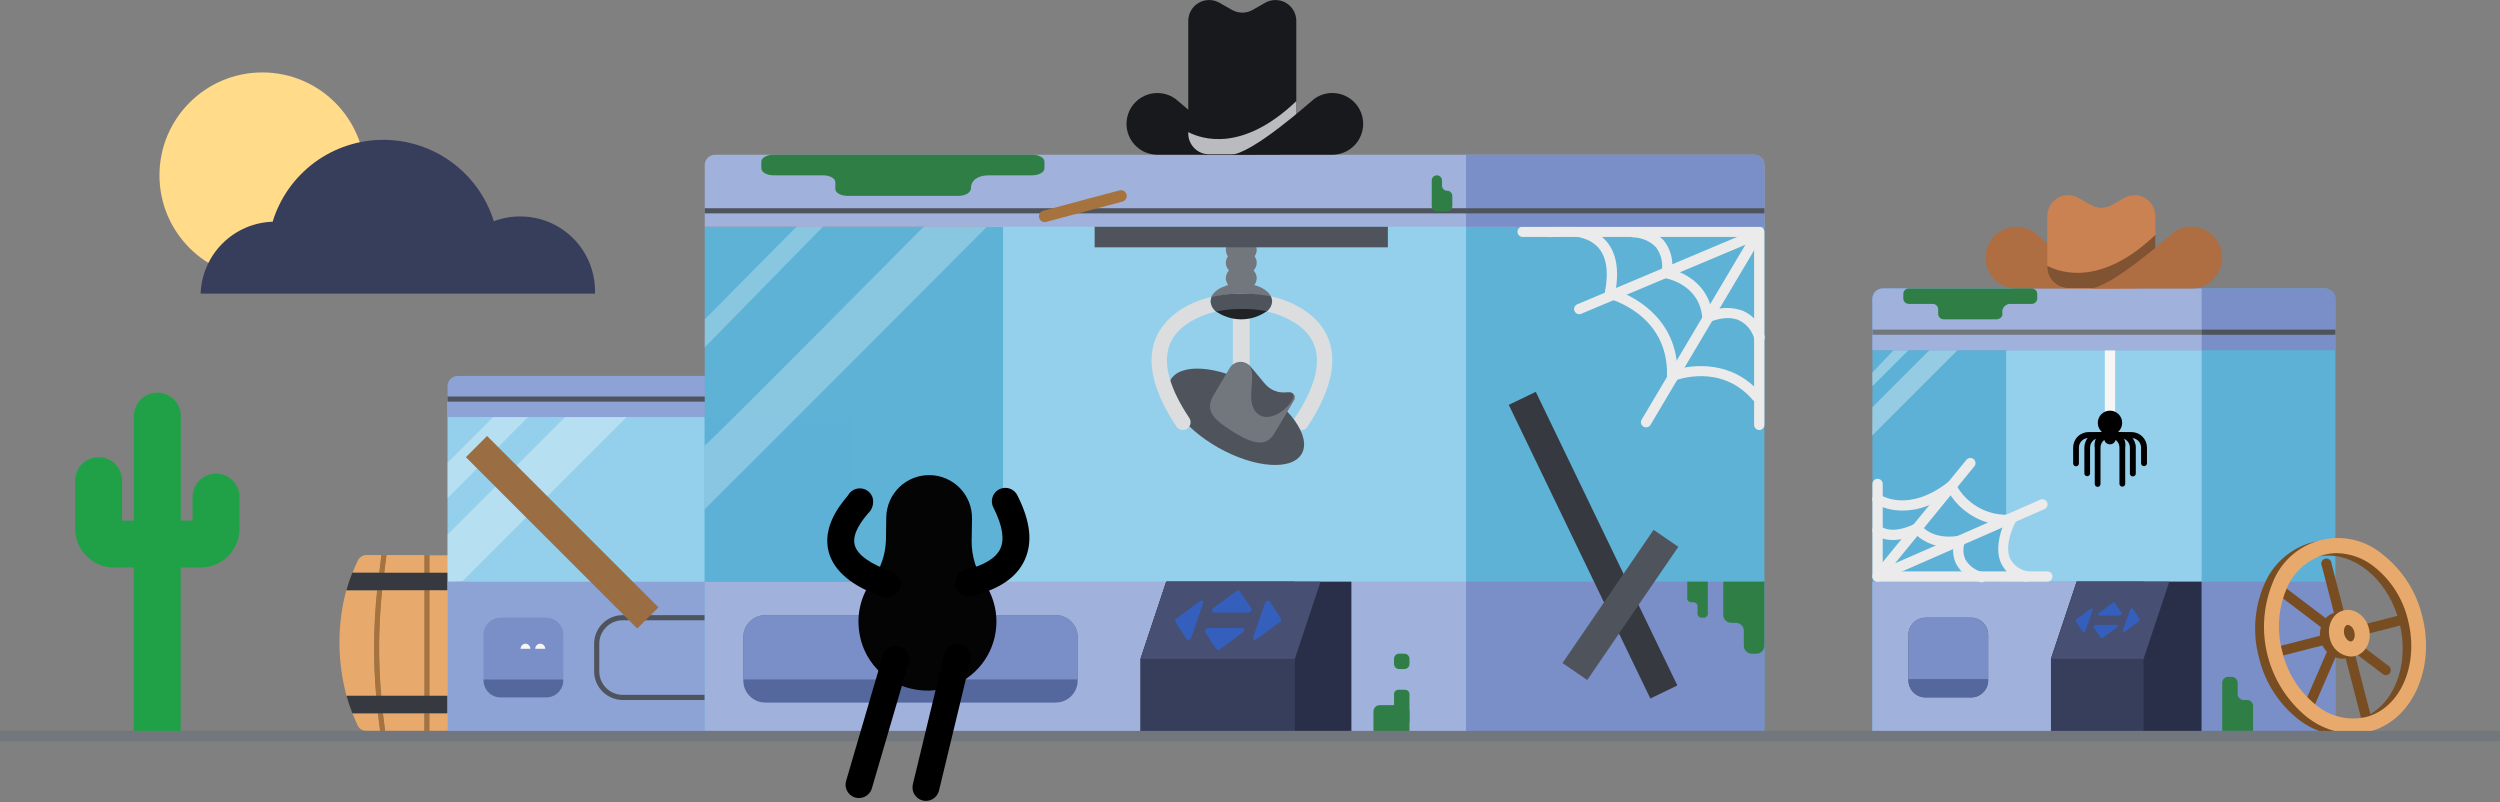 <svg width="486" height="156" viewBox="0 0 486 156" fill="none" xmlns="http://www.w3.org/2000/svg">
<rect x="0" y="0" width="486" height="156" fill="#808080" stroke="none"/>
<g clip-path="url(#clip0)">
<path d="M42 92.07C40.788 92.07 39.626 92.552 38.769 93.409C37.912 94.266 37.43 95.428 37.43 96.64V101.2H35.15V81.11C35.179 80.493 35.082 79.876 34.866 79.297C34.65 78.718 34.318 78.189 33.891 77.741C33.465 77.294 32.952 76.938 32.383 76.695C31.815 76.452 31.203 76.326 30.585 76.326C29.967 76.326 29.355 76.452 28.787 76.695C28.219 76.938 27.706 77.294 27.279 77.741C26.852 78.189 26.521 78.718 26.304 79.297C26.088 79.876 25.991 80.493 26.02 81.11V101.2H23.74V93.44C23.74 92.228 23.259 91.066 22.402 90.209C21.544 89.352 20.382 88.87 19.17 88.87C17.958 88.87 16.796 89.352 15.939 90.209C15.082 91.066 14.6 92.228 14.6 93.44V102.77C14.605 104.775 15.405 106.697 16.824 108.113C18.242 109.53 20.165 110.327 22.17 110.33H26V143.58H35.13V110.33H39C41.005 110.327 42.928 109.53 44.346 108.113C45.765 106.697 46.565 104.775 46.57 102.77V96.64C46.57 95.428 46.089 94.266 45.232 93.409C44.374 92.552 43.212 92.07 42 92.07Z" fill="#21A147"/>
<path d="M51 54.08C62.046 54.08 71 45.126 71 34.08C71 23.034 62.046 14.08 51 14.08C39.954 14.08 31 23.034 31 34.08C31 45.126 39.954 54.08 51 54.08Z" fill="#FFDB8A"/>
<path d="M101.21 42.08C99.431 42.062 97.665 42.374 96 43C94.572 38.408 91.71 34.395 87.834 31.548C83.958 28.702 79.272 27.172 74.463 27.183C69.654 27.194 64.975 28.746 61.113 31.61C57.25 34.475 54.407 38.502 53 43.1C49.33 43.224 45.844 44.736 43.245 47.331C40.647 49.926 39.13 53.41 39 57.08H115.67V56.58C115.67 52.741 114.148 49.059 111.437 46.341C108.727 43.623 105.049 42.09 101.21 42.08Z" fill="#373E5B"/>
<path d="M91.65 114.74L83.461 114.711V135.336L91.91 135.365C92.484 128.539 92.396 121.549 91.65 114.74ZM73.359 114.74H67.32C65.507 121.453 65.566 128.605 67.379 135.318H73.139C72.562 128.493 72.636 121.551 73.359 114.74ZM73.5 138.66H68.5C68.83 139.47 69.16 140.25 69.5 141C69.647 141.316 69.879 141.584 70.171 141.775C70.463 141.966 70.802 142.072 71.15 142.08H73.929L73.539 138.91C73.579 138.82 73.51 138.74 73.5 138.66ZM74.15 107.91H71.15C70.809 107.928 70.48 108.04 70.198 108.232C69.916 108.424 69.692 108.69 69.55 109C69.17 109.74 68.84 110.53 68.55 111.34H73.76L74.15 107.91Z" fill="#E7AA6C"/>
<path d="M92.55 138.66C92.55 139.12 92.46 139.58 92.4 140.03L92.14 142.08H94.8C95.148 142.072 95.487 141.966 95.779 141.775C96.07 141.584 96.303 141.316 96.45 141C96.83 140.25 97.16 139.47 97.45 138.66H92.55Z" fill="#E3E5E8"/>
<path d="M82.549 111.447V107.91H75.109L74.669 111.447H82.549ZM91.57 138.66H83.437V142.08H91.15L91.44 139.86C91.49 139.46 91.53 139.06 91.57 138.66ZM74.48 138.66L74.437 138.75L74.847 142.08H82.51V138.66H74.48Z" fill="#E7AA6C"/>
<path d="M97.49 111.33C97.16 110.52 96.83 109.73 96.49 108.99C96.343 108.674 96.111 108.406 95.819 108.215C95.528 108.024 95.188 107.918 94.84 107.91H91.84L92.26 111.33H97.49ZM92.63 114.74C93.367 121.55 93.454 128.414 92.89 135.24H98.64C100.453 128.52 100.453 121.44 98.64 114.72H92.64L92.63 114.74Z" fill="#E3E5E8"/>
<path d="M91.219 111.377L90.799 107.957H83.459V111.377H91.219ZM74.269 114.711C73.549 121.522 73.489 128.464 74.089 135.287H82.565V114.711H74.269Z" fill="#E7AA6C"/>
<path d="M82.51 138.66H83.48V142.08H82.51V138.66ZM82.51 114.74H83.48V135.24L82.941 135.414L82.51 135.24V114.74ZM82.51 107.91H83.48V111.33L82.987 111.861L82.51 111.33V107.91ZM74.48 138.66H73.48V138.91L73.87 142.08H74.87L74.46 138.75L74.48 138.66ZM74.3 114.74H73.3C72.59 121.552 72.53 128.416 73.12 135.24L73.659 135.498L74.12 135.24C73.52 128.417 73.58 121.552 74.3 114.74ZM74.7 111.33L75.14 107.91H74.15L73.72 111.33L74.199 111.477L74.7 111.33Z" fill="#A6723E"/>
<path d="M92.63 114.74H91.63C92.376 121.549 92.463 128.414 91.89 135.24H92.89C93.454 128.414 93.367 121.55 92.63 114.74ZM92.55 138.66H91.55C91.55 139.06 91.47 139.46 91.42 139.86L91.13 142.08H92.13L92.4 140C92.46 139.58 92.5 139.12 92.55 138.66ZM92.23 111.33L91.81 107.91H90.83L91.25 111.33H92.23Z" fill="#C7CCD1"/>
<path d="M74.3 114.74H98.64C98.317 113.587 97.933 112.452 97.49 111.34H68.49C68.047 112.456 67.663 113.594 67.34 114.75H74.3V114.74ZM74.48 138.66H97.48C97.923 137.544 98.307 136.406 98.63 135.25H67.36C67.683 136.409 68.067 137.551 68.51 138.67H74.51L74.48 138.66Z" fill="#36393F"/>
<path d="M89 76.08H139V143.08H87V78.08C87 77.549 87.211 77.041 87.586 76.666C87.961 76.291 88.47 76.08 89 76.08Z" fill="#94D0EB"/>
<path opacity="0.5" d="M87 89.96L95.88 81.08H102.63L87 96.86V89.96ZM87 103.92L110.05 80.87H122L89.9 112.97L87 113.08V103.92Z" fill="white" fill-opacity="0.65"/>
<path d="M89 73.08H173V81.08H87V75.08C87 74.549 87.211 74.041 87.586 73.666C87.961 73.291 88.47 73.08 89 73.08ZM87 113.08H141V143.08H87V113.08Z" fill="#8DA2D5"/>
<path d="M146.94 136.08H121.06C119.585 136.075 118.173 135.486 117.131 134.442C116.089 133.398 115.503 131.985 115.5 130.51V125.14C115.503 123.666 116.089 122.253 117.131 121.211C118.174 120.169 119.586 119.583 121.06 119.58H146.94C148.414 119.583 149.826 120.169 150.869 121.211C151.911 122.253 152.497 123.666 152.5 125.14V130.51C152.497 131.985 151.911 133.398 150.869 134.442C149.827 135.486 148.415 136.075 146.94 136.08ZM121.06 120.58C119.851 120.58 118.691 121.06 117.836 121.916C116.98 122.771 116.5 123.931 116.5 125.14V130.51C116.5 131.72 116.98 132.881 117.835 133.738C118.69 134.595 119.85 135.077 121.06 135.08H146.94C148.15 135.077 149.31 134.595 150.165 133.738C151.02 132.881 151.5 131.72 151.5 130.51V125.14C151.5 123.931 151.02 122.771 150.164 121.916C149.309 121.06 148.149 120.58 146.94 120.58H121.06Z" fill="#4F545C"/>
<path d="M193.36 32.08H287.64C288.001 32.08 288.347 32.223 288.602 32.478C288.857 32.733 289 33.079 289 33.44V143.08H192V33.44C192 33.079 192.143 32.733 192.398 32.478C192.653 32.223 192.999 32.08 193.36 32.08Z" fill="#94D0EB"/>
<path d="M285 43.08H343V142.08H285V43.08ZM137 44.08H195V143.08H137V44.08Z" fill="#5DB2D6"/>
<path d="M285 113.08H343V143.08H285V113.08Z" fill="#7A8EC7"/>
<path d="M285 143.07H137V113.07H285V143.07Z" fill="#A0B2DC"/>
<path d="M262.71 113.08H226.72L221.72 128.08V143.08H262.71V113.08Z" fill="#292F49"/>
<path d="M251.72 113.08H226.72L221.72 128.08V143.08H251.72V113.08Z" fill="#373E5B"/>
<path d="M256.71 113.08H226.72L221.72 128.08H251.72L256.71 113.08Z" fill="#474F73"/>
<path d="M137 81.08H166V113.08H137V81.08Z" fill="#5DB1D6"/>
<path d="M366.91 59.08H448.09C448.342 59.08 448.591 59.13 448.823 59.226C449.056 59.323 449.267 59.465 449.444 59.643C449.622 59.821 449.762 60.033 449.858 60.266C449.953 60.499 450.001 60.748 450 61V143.09H365V61C364.999 60.748 365.047 60.499 365.143 60.266C365.238 60.033 365.378 59.821 365.556 59.643C365.733 59.465 365.944 59.323 366.177 59.226C366.409 59.13 366.658 59.08 366.91 59.08Z" fill="#94D0EB"/>
<path d="M428 56.08H452C452.53 56.08 453.039 56.291 453.414 56.666C453.789 57.041 454 57.55 454 58.08V143.08H428V56.08Z" fill="#5DB1D6"/>
<path d="M364 113.08H454V143.08H364V113.08Z" fill="#7A8EC7"/>
<path d="M410.18 84.08C409.915 84.08 409.66 83.975 409.473 83.787C409.285 83.6 409.18 83.345 409.18 83.08V65.08C409.18 64.815 409.285 64.56 409.473 64.373C409.66 64.185 409.915 64.08 410.18 64.08C410.445 64.08 410.7 64.185 410.887 64.373C411.075 64.56 411.18 64.815 411.18 65.08V83.08C411.18 83.345 411.075 83.6 410.887 83.787C410.7 83.975 410.445 84.08 410.18 84.08Z" fill="#F6F6F7"/>
<path d="M366 56.08H390V143.08H364V58.08C364 57.55 364.211 57.041 364.586 56.666C364.961 56.291 365.47 56.08 366 56.08Z" fill="#5DB1D6"/>
<path d="M364 113.08H428V143.08H364V113.08Z" fill="#A0B2DC"/>
<path d="M383.18 120.08H374.32C372.486 120.08 371 121.566 371 123.4V132.26C371 134.094 372.486 135.58 374.32 135.58H383.18C385.014 135.58 386.5 134.094 386.5 132.26V123.4C386.5 121.566 385.014 120.08 383.18 120.08Z" fill="#4F5660"/>
<path d="M428 113.08H403.71L398.71 128.08V143.08H428V113.08Z" fill="#292F49"/>
<path d="M416.71 113.08H403.71L398.71 128.08V143.08H416.71V113.08Z" fill="#373E5B"/>
<path d="M421.71 113.08H403.71L398.71 128.08H416.71L421.71 113.08Z" fill="#474F73"/>
<path d="M205.22 119.58H148.78C146.416 119.58 144.5 121.496 144.5 123.86V132.3C144.5 134.664 146.416 136.58 148.78 136.58H205.22C207.584 136.58 209.5 134.664 209.5 132.3V123.86C209.5 121.496 207.584 119.58 205.22 119.58Z" fill="#55689E"/>
<path d="M342 83.6C341.735 83.6 341.48 83.495 341.293 83.307C341.105 83.12 341 82.865 341 82.6V46.06H296C295.735 46.06 295.48 45.955 295.293 45.767C295.105 45.58 295 45.325 295 45.06C295 44.795 295.105 44.54 295.293 44.353C295.48 44.165 295.735 44.06 296 44.06H342C342.132 44.059 342.262 44.084 342.384 44.134C342.506 44.184 342.617 44.257 342.71 44.35C342.803 44.443 342.876 44.554 342.926 44.676C342.976 44.798 343.001 44.928 343 45.06V82.6C343 82.865 342.895 83.12 342.707 83.307C342.52 83.495 342.265 83.6 342 83.6Z" fill="#EBEBEC"/>
<path d="M320 83.08C319.821 83.077 319.645 83.029 319.49 82.94C319.262 82.805 319.097 82.584 319.031 82.327C318.966 82.07 319.005 81.798 319.14 81.57L339.31 47.57L307.39 61C307.268 61.051 307.138 61.077 307.006 61.078C306.875 61.078 306.744 61.052 306.623 61.002C306.501 60.952 306.39 60.878 306.297 60.785C306.204 60.692 306.13 60.582 306.08 60.46C305.98 60.217 305.979 59.945 306.078 59.701C306.178 59.458 306.368 59.264 306.61 59.16L341.33 44.53C341.528 44.437 341.752 44.411 341.967 44.458C342.181 44.505 342.374 44.62 342.516 44.788C342.658 44.955 342.742 45.164 342.753 45.383C342.765 45.602 342.704 45.819 342.58 46L320.86 82.59C320.771 82.739 320.646 82.863 320.495 82.949C320.344 83.035 320.173 83.08 320 83.08Z" fill="#EBEBEC"/>
<path d="M341.5 78.1C341.355 78.1 341.213 78.069 341.082 78.008C340.95 77.948 340.834 77.86 340.74 77.75C334.52 70.53 325.85 73.88 325.48 74.02C325.318 74.092 325.141 74.119 324.965 74.1C324.789 74.081 324.622 74.015 324.48 73.91C324.347 73.815 324.238 73.689 324.165 73.542C324.092 73.396 324.056 73.234 324.06 73.07C324.42 61.07 312.83 58.07 312.72 58.07C312.468 58.01 312.248 57.855 312.108 57.637C311.969 57.418 311.919 57.154 311.97 56.9C312.8 52.75 312.3 49.73 310.49 47.9C307.49 44.9 301.71 46.06 301.66 46.08C301.531 46.108 301.397 46.109 301.267 46.085C301.137 46.061 301.013 46.011 300.902 45.939C300.791 45.866 300.696 45.772 300.622 45.663C300.548 45.553 300.496 45.43 300.47 45.3C300.444 45.171 300.443 45.039 300.468 44.91C300.493 44.781 300.543 44.658 300.615 44.548C300.688 44.439 300.781 44.345 300.89 44.271C300.999 44.198 301.121 44.146 301.25 44.12C301.53 44.06 308.12 42.74 311.89 46.48C314.07 48.64 314.81 51.97 314.09 56.39C316.96 57.39 325.65 61.26 326.09 71.75C329.09 70.97 336.64 69.93 342.25 76.44C342.335 76.54 342.4 76.655 342.441 76.78C342.482 76.905 342.497 77.037 342.487 77.168C342.477 77.299 342.441 77.426 342.381 77.543C342.322 77.66 342.24 77.765 342.14 77.85C341.963 78.006 341.736 78.095 341.5 78.1ZM342 66.59C341.79 66.591 341.586 66.525 341.415 66.403C341.245 66.281 341.117 66.109 341.05 65.91C340.846 65.118 340.472 64.381 339.954 63.749C339.436 63.117 338.786 62.605 338.05 62.25C335.49 61.15 332.39 62.6 332.36 62.62C332.215 62.697 332.054 62.737 331.89 62.737C331.726 62.737 331.565 62.697 331.42 62.62C331.28 62.538 331.163 62.423 331.078 62.285C330.992 62.148 330.942 61.992 330.93 61.83C330.44 55.34 324.08 54.15 323.81 54.1C323.561 54.053 323.338 53.914 323.188 53.71C323.037 53.506 322.97 53.252 323 53C323.184 52.134 323.178 51.239 322.983 50.376C322.788 49.513 322.408 48.703 321.87 48C320.698 46.849 319.133 46.184 317.49 46.14C317.225 46.14 316.97 46.035 316.783 45.847C316.595 45.66 316.49 45.405 316.49 45.14C316.49 44.875 316.595 44.62 316.783 44.433C316.97 44.245 317.225 44.14 317.49 44.14C319.701 44.181 321.808 45.085 323.36 46.66C324.01 47.448 324.495 48.359 324.787 49.338C325.079 50.317 325.172 51.344 325.06 52.36C327.06 52.96 331.73 54.94 332.76 60.36C334.73 59.681 336.874 59.703 338.83 60.42C339.841 60.872 340.739 61.542 341.46 62.383C342.181 63.223 342.707 64.212 343 65.28C343.082 65.531 343.062 65.804 342.944 66.04C342.826 66.276 342.62 66.456 342.37 66.54C342.251 66.582 342.125 66.599 342 66.59Z" fill="#EBEBEC"/>
<path d="M398 113.08H365C364.735 113.08 364.48 112.975 364.293 112.787C364.105 112.6 364 112.345 364 112.08V94.08C364 93.815 364.105 93.56 364.293 93.373C364.48 93.185 364.735 93.08 365 93.08C365.265 93.08 365.52 93.185 365.707 93.373C365.895 93.56 366 93.815 366 94.08V111.08H398C398.265 111.08 398.52 111.185 398.707 111.373C398.895 111.56 399 111.815 399 112.08C399 112.345 398.895 112.6 398.707 112.787C398.52 112.975 398.265 113.08 398 113.08Z" fill="#EBEBEC"/>
<path d="M365 113.08C364.81 113.08 364.624 113.026 364.463 112.925C364.302 112.823 364.174 112.677 364.093 112.505C364.013 112.333 363.982 112.141 364.007 111.953C364.031 111.764 364.108 111.586 364.23 111.44L382.23 89.44C382.31 89.329 382.412 89.237 382.53 89.167C382.647 89.097 382.778 89.052 382.913 89.035C383.049 89.018 383.186 89.028 383.317 89.066C383.449 89.104 383.571 89.169 383.676 89.255C383.781 89.342 383.868 89.45 383.93 89.572C383.992 89.693 384.029 89.826 384.038 89.962C384.046 90.099 384.027 90.235 383.981 90.364C383.935 90.493 383.863 90.61 383.77 90.71L368.4 109.5L396.6 97.16C396.722 97.099 396.854 97.064 396.99 97.056C397.125 97.048 397.261 97.067 397.388 97.114C397.516 97.16 397.633 97.231 397.732 97.324C397.831 97.417 397.91 97.529 397.965 97.653C398.019 97.778 398.048 97.912 398.048 98.048C398.049 98.183 398.022 98.318 397.97 98.443C397.917 98.568 397.839 98.681 397.741 98.775C397.643 98.869 397.527 98.942 397.4 98.99L365.4 112.99C365.274 113.047 365.138 113.078 365 113.08Z" fill="#EBEBEC"/>
<path d="M385 113.08C384.894 113.094 384.786 113.094 384.68 113.08C383.727 112.827 382.837 112.378 382.067 111.761C381.298 111.145 380.665 110.375 380.21 109.5C379.761 108.49 379.591 107.378 379.72 106.28C378.41 106.437 377.081 106.309 375.824 105.905C374.568 105.501 373.414 104.831 372.44 103.94C367.06 106.28 364.44 103.94 364.32 103.83C364.223 103.741 364.144 103.634 364.088 103.515C364.032 103.396 364 103.267 363.994 103.136C363.988 103.005 364.008 102.873 364.053 102.75C364.098 102.626 364.166 102.512 364.255 102.415C364.344 102.318 364.451 102.239 364.57 102.183C364.689 102.127 364.818 102.095 364.949 102.089C365.08 102.083 365.212 102.103 365.335 102.148C365.459 102.193 365.573 102.261 365.67 102.35C365.78 102.44 367.76 104.02 372.26 101.82C372.476 101.716 372.722 101.694 372.953 101.756C373.184 101.818 373.386 101.962 373.52 102.16C373.6 102.27 375.6 105.01 380.84 104.16C381.015 104.131 381.195 104.149 381.36 104.213C381.526 104.276 381.672 104.383 381.783 104.521C381.894 104.66 381.966 104.825 381.992 105.001C382.017 105.176 381.996 105.355 381.93 105.52C381.571 106.557 381.61 107.69 382.04 108.7C382.387 109.319 382.857 109.86 383.421 110.29C383.985 110.72 384.631 111.03 385.32 111.2C385.585 111.242 385.823 111.388 385.98 111.606C386.138 111.824 386.202 112.095 386.16 112.36C386.118 112.625 385.972 112.863 385.754 113.02C385.536 113.178 385.265 113.242 385 113.2V113.08Z" fill="#EBEBEC"/>
<path d="M394 113.08C393.92 113.09 393.84 113.09 393.76 113.08C392.734 112.898 391.766 112.473 390.936 111.842C390.107 111.21 389.439 110.391 388.99 109.45C387.89 106.92 388.73 103.89 389.43 102.12C387.332 101.995 385.293 101.376 383.48 100.312C381.668 99.248 380.132 97.771 379 96C370.68 101.91 364.68 98 364.42 97.87C364.203 97.722 364.054 97.495 364.003 97.238C363.952 96.98 364.004 96.713 364.149 96.494C364.293 96.275 364.518 96.121 364.774 96.066C365.031 96.011 365.299 96.059 365.52 96.2C365.76 96.36 371.09 99.68 378.67 93.75C378.788 93.656 378.926 93.591 379.073 93.558C379.22 93.525 379.373 93.526 379.52 93.56C379.665 93.594 379.8 93.661 379.916 93.754C380.032 93.848 380.126 93.966 380.19 94.1C381.204 96.026 382.759 97.615 384.664 98.67C386.568 99.725 388.739 100.201 390.91 100.04C391.087 100.03 391.264 100.067 391.422 100.148C391.581 100.229 391.714 100.35 391.81 100.5C391.898 100.652 391.944 100.825 391.944 101C391.944 101.176 391.898 101.348 391.81 101.5C391.81 101.5 389.51 105.71 390.75 108.56C391.081 109.217 391.563 109.786 392.158 110.219C392.753 110.653 393.443 110.937 394.17 111.05C394.301 111.066 394.428 111.107 394.544 111.172C394.659 111.237 394.76 111.324 394.842 111.428C394.924 111.532 394.984 111.651 395.02 111.778C395.056 111.906 395.066 112.039 395.05 112.17C395.034 112.301 394.993 112.428 394.928 112.544C394.863 112.659 394.776 112.76 394.672 112.842C394.568 112.924 394.449 112.984 394.322 113.02C394.194 113.056 394.061 113.066 393.93 113.05L394 113.08Z" fill="#EBEBEC"/>
<path opacity="0.5" d="M137 86.58C137 87.08 184.75 38.83 184.75 38.83C184.75 38.83 197 38.58 197 38.83C197 39.08 137 99 137 99V86.58ZM137 62.08L157.9 40.98H163L137 67.53V62.08Z" fill="white" fill-opacity="0.54"/>
<path d="M139 30.08H341C341.53 30.08 342.039 30.291 342.414 30.666C342.789 31.041 343 31.549 343 32.08V44.08H137V32.08C137 31.549 137.211 31.041 137.586 30.666C137.961 30.291 138.47 30.08 139 30.08Z" fill="#A0B2DC"/>
<path d="M285 30.08H341C341.53 30.08 342.039 30.291 342.414 30.666C342.789 31.041 343 31.549 343 32.08V44.08H285V30.08Z" fill="#7A8EC7"/>
<path opacity="0.5" d="M364 79.15L379.54 63.61H385L363.95 84.67L364 79.15ZM364 75.08L373 66.08H370L363.95 72.47L364 75.08Z" fill="white" fill-opacity="0.69"/>
<path d="M366 56.08H452C452.53 56.08 453.039 56.291 453.414 56.666C453.789 57.041 454 57.55 454 58.08V68.08H364V58.08C364 57.55 364.211 57.041 364.586 56.666C364.961 56.291 365.47 56.08 366 56.08Z" fill="#7A8EC7"/>
<path d="M366 56.08H428V68.08H364V58.08C364 57.55 364.211 57.041 364.586 56.666C364.961 56.291 365.47 56.08 366 56.08Z" fill="#A0B2DC"/>
<path d="M293.306 78.705L298.557 76.173L326.078 133.255L320.827 135.787L293.306 78.705Z" fill="#36393F"/>
<path d="M321.456 103.006L326.268 106.297L308.559 132.19L303.747 128.899L321.456 103.006Z" fill="#4F545C"/>
<path d="M412.58 94.61C412.433 94.61 412.292 94.552 412.187 94.45C412.083 94.347 412.023 94.207 412.02 94.06V87C412.02 86.512 411.826 86.044 411.481 85.699C411.136 85.354 410.668 85.16 410.18 85.16C409.692 85.16 409.224 85.354 408.879 85.699C408.534 86.044 408.34 86.512 408.34 87V94.09C408.34 94.239 408.281 94.381 408.176 94.486C408.071 94.591 407.928 94.65 407.78 94.65C407.631 94.65 407.489 94.591 407.384 94.486C407.279 94.381 407.22 94.239 407.22 94.09V87C407.149 86.57 407.173 86.131 407.289 85.711C407.405 85.292 407.611 84.903 407.892 84.571C408.174 84.239 408.525 83.972 408.92 83.789C409.315 83.606 409.745 83.512 410.18 83.512C410.615 83.512 411.045 83.606 411.44 83.789C411.835 83.972 412.186 84.239 412.467 84.571C412.749 84.903 412.955 85.292 413.071 85.711C413.187 86.131 413.211 86.57 413.14 87V94.09C413.13 94.231 413.066 94.364 412.962 94.46C412.858 94.557 412.722 94.61 412.58 94.61Z" fill="black"/>
<path d="M414.6 92.61C414.454 92.61 414.314 92.552 414.211 92.449C414.108 92.346 414.05 92.206 414.05 92.06V87C414.05 86.757 414.002 86.517 413.909 86.293C413.816 86.07 413.679 85.866 413.507 85.695C413.336 85.524 413.132 85.389 412.907 85.297C412.683 85.205 412.442 85.159 412.2 85.16H408.15C407.662 85.16 407.194 85.354 406.849 85.699C406.504 86.044 406.31 86.512 406.31 87V92.09C406.292 92.224 406.226 92.348 406.124 92.437C406.021 92.526 405.891 92.575 405.755 92.575C405.619 92.575 405.488 92.526 405.386 92.437C405.284 92.348 405.218 92.224 405.2 92.09V87C405.2 86.213 405.509 85.457 406.061 84.896C406.613 84.335 407.363 84.013 408.15 84H412.2C412.996 84 413.759 84.316 414.321 84.879C414.884 85.441 415.2 86.204 415.2 87V92.09C415.195 92.164 415.175 92.236 415.142 92.302C415.109 92.368 415.064 92.426 415.008 92.475C414.952 92.523 414.888 92.56 414.817 92.583C414.747 92.606 414.674 92.615 414.6 92.61Z" fill="black"/>
<path d="M416.78 90.61C416.633 90.61 416.492 90.552 416.388 90.45C416.283 90.347 416.223 90.207 416.22 90.06V87C416.22 86.512 416.026 86.044 415.681 85.699C415.336 85.354 414.868 85.16 414.38 85.16H406C405.757 85.157 405.515 85.203 405.29 85.294C405.064 85.386 404.859 85.521 404.686 85.692C404.513 85.863 404.376 86.067 404.282 86.291C404.188 86.516 404.14 86.757 404.14 87V90.09C404.14 90.239 404.081 90.381 403.976 90.486C403.871 90.591 403.729 90.65 403.58 90.65C403.431 90.65 403.289 90.591 403.184 90.486C403.079 90.381 403.02 90.239 403.02 90.09V87C403.02 86.204 403.336 85.441 403.899 84.879C404.461 84.316 405.224 84 406.02 84H414.42C415.207 84.013 415.957 84.335 416.509 84.896C417.061 85.457 417.37 86.213 417.37 87V90.09C417.366 90.163 417.348 90.235 417.316 90.301C417.284 90.367 417.239 90.426 417.184 90.474C417.129 90.523 417.065 90.559 416.996 90.583C416.926 90.606 416.853 90.615 416.78 90.61Z" fill="black"/>
<path d="M410.18 84.57C411.489 84.57 412.55 83.509 412.55 82.2C412.55 80.891 411.489 79.83 410.18 79.83C408.871 79.83 407.81 80.891 407.81 82.2C407.81 83.509 408.871 84.57 410.18 84.57Z" fill="black"/>
<path d="M410.18 86.38C410.804 86.38 411.31 85.874 411.31 85.25C411.31 84.626 410.804 84.12 410.18 84.12C409.556 84.12 409.05 84.626 409.05 85.25C409.05 85.874 409.556 86.38 410.18 86.38Z" fill="black"/>
<path d="M236 119.08H242.63C243.07 119.08 243.47 118.55 243.27 118.24L241 114.92C240.955 114.874 240.902 114.837 240.842 114.812C240.783 114.787 240.719 114.774 240.655 114.774C240.591 114.774 240.527 114.787 240.468 114.812C240.408 114.837 240.355 114.874 240.31 114.92L235.85 118.24C235.47 118.55 235.51 119.08 236 119.08ZM241.55 122.08H234.92C234.48 122.08 234.08 122.6 234.28 122.91L236.46 126.23C236.505 126.276 236.558 126.313 236.618 126.338C236.677 126.363 236.741 126.376 236.805 126.376C236.869 126.376 236.933 126.363 236.992 126.338C237.052 126.313 237.105 126.276 237.15 126.23L241.61 122.91C242 122.6 242 122.08 241.55 122.08Z" fill="#345FBD"/>
<path d="M245.89 117.26L243.61 123.89C243.46 124.33 243.91 124.55 244.33 124.24L248.78 120.92C248.898 120.854 248.987 120.748 249.031 120.621C249.075 120.493 249.072 120.354 249.02 120.23L246.85 116.91C246.64 116.6 246 116.82 245.89 117.26ZM231.61 123.89L233.89 117.26C234.04 116.82 233.59 116.6 233.17 116.91L228.72 120.23C228.603 120.296 228.513 120.402 228.469 120.529C228.425 120.657 228.429 120.796 228.48 120.92L230.65 124.24C230.86 124.55 231.46 124.33 231.61 123.89Z" fill="#345FBD"/>
<path d="M408.06 119.67H412.06C412.33 119.67 412.57 119.35 412.45 119.17L411.13 117.17C411.06 117.06 410.87 117.06 410.71 117.17L408.02 119.17C407.77 119.35 407.79 119.67 408.06 119.67ZM411.44 121.48H407.44C407.17 121.48 406.93 121.8 407.05 121.99L408.37 123.99C408.44 124.11 408.63 124.11 408.79 123.99L411.48 121.99C411.73 121.8 411.71 121.48 411.44 121.48Z" fill="#345FBD"/>
<path d="M414.06 118.57L412.68 122.57C412.59 122.83 412.87 122.96 413.12 122.78L415.81 120.78C415.96 120.66 416.03 120.47 415.95 120.36L414.64 118.36C414.52 118.18 414.15 118.31 414.06 118.57ZM405.44 122.58L406.82 118.58C406.91 118.32 406.63 118.19 406.38 118.37L403.69 120.37C403.619 120.41 403.565 120.476 403.539 120.553C403.513 120.631 403.517 120.715 403.55 120.79L404.86 122.79C405 123 405.35 122.84 405.44 122.58Z" fill="#345FBD"/>
<path d="M395.54 45.24C394.775 44.68 393.888 44.309 392.952 44.157C392.016 44.005 391.058 44.078 390.155 44.369C389.253 44.659 388.432 45.159 387.76 45.828C387.088 46.497 386.585 47.316 386.29 48.217C385.996 49.119 385.919 50.077 386.067 51.013C386.214 51.95 386.582 52.838 387.139 53.605C387.696 54.373 388.427 54.997 389.272 55.427C390.117 55.857 391.052 56.081 392 56.08H411.82C407.64 56.08 396 45.54 395.54 45.24Z" fill="#AF6D42"/>
<path d="M402.05 56.08H415C416.071 56.067 417.092 55.63 417.842 54.866C418.592 54.101 419.008 53.071 419 52V42C419.001 41.29 418.815 40.593 418.461 39.977C418.107 39.362 417.598 38.85 416.984 38.494C416.37 38.137 415.674 37.949 414.964 37.946C414.254 37.944 413.556 38.128 412.94 38.48L410.51 39.87C409.9 40.215 409.211 40.397 408.51 40.397C407.809 40.397 407.12 40.215 406.51 39.87L404.08 38.48C403.459 38.12 402.753 37.932 402.035 37.934C401.317 37.937 400.613 38.13 399.994 38.494C399.376 38.858 398.865 39.381 398.515 40.007C398.164 40.634 397.987 41.342 398 42.06V52C397.996 52.534 398.098 53.064 398.3 53.559C398.501 54.054 398.799 54.504 399.176 54.883C399.552 55.262 400 55.563 400.493 55.769C400.986 55.974 401.516 56.08 402.05 56.08Z" fill="#CB8252"/>
<path d="M398 51.68V52C398.013 53.066 398.446 54.083 399.204 54.832C399.962 55.58 400.984 56 402.05 56H415C416.057 55.987 417.067 55.562 417.814 54.814C418.561 54.067 418.987 53.057 419 52V45.66C408.54 55.65 400.68 53.07 398 51.68Z" fill="#805333"/>
<path d="M426 44.08C424.727 44.081 423.487 44.487 422.46 45.24C422.05 45.54 410.36 56.08 406.18 56.08H426C427.591 56.08 429.117 55.448 430.243 54.323C431.368 53.197 432 51.671 432 50.08C432 48.489 431.368 46.962 430.243 45.837C429.117 44.712 427.591 44.08 426 44.08Z" fill="#AF6D42"/>
<path d="M228.54 19.24C227.775 18.68 226.888 18.308 225.952 18.157C225.016 18.006 224.058 18.078 223.155 18.369C222.253 18.659 221.432 19.159 220.76 19.828C220.088 20.497 219.585 21.316 219.29 22.217C218.996 23.119 218.919 24.077 219.067 25.013C219.214 25.95 219.582 26.838 220.139 27.605C220.696 28.373 221.427 28.997 222.272 29.427C223.117 29.857 224.052 30.081 225 30.08H244.82C240.64 30.08 229 19.54 228.54 19.24Z" fill="#18191C"/>
<path d="M235.05 30.08H248C249.071 30.067 250.093 29.63 250.842 28.866C251.592 28.101 252.008 27.071 252 26V4C251.99 3.295 251.797 2.605 251.439 1.998C251.081 1.391 250.571 0.888 249.959 0.539C249.347 0.189 248.654 0.006 247.949 0.006C247.244 0.006 246.552 0.19 245.94 0.54L243.51 1.93C242.9 2.275 242.211 2.457 241.51 2.457C240.809 2.457 240.12 2.275 239.51 1.93L237.06 0.54C236.444 0.188 235.746 0.004 235.036 0.006C234.326 0.009 233.63 0.197 233.016 0.554C232.402 0.911 231.893 1.422 231.539 2.037C231.185 2.653 230.999 3.35 231 4.06V26C230.996 26.534 231.098 27.064 231.3 27.559C231.502 28.054 231.799 28.504 232.176 28.883C232.552 29.262 233 29.564 233.493 29.769C233.987 29.974 234.516 30.08 235.05 30.08Z" fill="#18191C"/>
<path d="M231 25.68V26C231.013 27.066 231.446 28.083 232.204 28.831C232.962 29.58 233.984 30 235.05 30H248C249.057 29.987 250.067 29.561 250.814 28.814C251.561 28.067 251.987 27.057 252 26V19.66C241.54 29.65 233.68 27.07 231 25.68Z" fill="#B9BBBE"/>
<path d="M259 18.08C257.727 18.081 256.487 18.488 255.46 19.24C255.05 19.54 243.36 30.08 239.18 30.08H259C260.591 30.08 262.117 29.448 263.243 28.323C264.368 27.197 265 25.671 265 24.08C265 22.489 264.368 20.962 263.243 19.837C262.117 18.712 260.591 18.08 259 18.08Z" fill="#18191C"/>
<path d="M455.79 143.05C452.517 142.999 449.352 141.867 446.79 139.83C442.982 136.82 440.296 132.619 439.16 127.9C437.883 123.218 438.214 118.242 440.1 113.77C440.911 111.763 442.173 109.969 443.787 108.527C445.401 107.084 447.325 106.032 449.41 105.45C457.69 103.32 466.58 109.94 469.21 120.19C471.84 130.44 467.21 140.52 458.96 142.65C457.924 142.913 456.859 143.048 455.79 143.05ZM452.63 108C451.8 108 450.974 108.104 450.17 108.31C448.513 108.788 446.988 109.639 445.712 110.799C444.436 111.959 443.443 113.396 442.81 115C441.183 118.869 440.904 123.173 442.02 127.22C442.995 131.303 445.312 134.94 448.6 137.55C449.928 138.65 451.49 139.43 453.166 139.83C454.843 140.231 456.589 140.241 458.27 139.86C465 138.13 468.66 129.65 466.42 120.96C464.46 113.27 458.59 108 452.63 108Z" fill="#784D22"/>
<path d="M455.748 126.575C457.07 126.236 457.795 124.612 457.368 122.949C456.941 121.285 455.524 120.211 454.203 120.55C452.881 120.889 452.156 122.513 452.583 124.176C453.01 125.84 454.427 126.914 455.748 126.575Z" fill="#202225"/>
<path d="M455.27 128.06C454.294 127.997 453.365 127.616 452.626 126.975C451.887 126.334 451.379 125.468 451.18 124.51C450.887 123.425 450.968 122.273 451.41 121.24C451.63 120.723 451.964 120.263 452.387 119.892C452.809 119.522 453.309 119.251 453.85 119.1C455.95 118.57 458.16 120.1 458.78 122.56C459.4 125.02 458.21 127.42 456.12 127.96C455.842 128.028 455.556 128.061 455.27 128.06ZM454.7 121.91H454.57C454.457 121.953 454.354 122.019 454.27 122.106C454.185 122.192 454.12 122.296 454.08 122.41C453.905 122.839 453.88 123.315 454.01 123.76C454.24 124.68 454.93 125.24 455.39 125.11C455.85 124.98 456.19 124.18 455.96 123.26C455.73 122.34 455.15 121.91 454.7 121.91Z" fill="#784D22"/>
<path d="M448.74 137.48L455.65 121.58L448.74 137.48Z" fill="#A6723E"/>
<path d="M448.73 138.45C448.599 138.448 448.47 138.421 448.35 138.37C448.117 138.263 447.934 138.07 447.839 137.832C447.744 137.594 447.745 137.328 447.84 137.09L454.76 121.19C454.786 121.041 454.846 120.9 454.935 120.777C455.024 120.654 455.139 120.554 455.273 120.482C455.406 120.411 455.554 120.37 455.705 120.364C455.857 120.358 456.007 120.387 456.146 120.448C456.285 120.509 456.408 120.6 456.506 120.715C456.604 120.831 456.675 120.967 456.713 121.113C456.751 121.26 456.755 121.413 456.725 121.561C456.695 121.71 456.632 121.85 456.54 121.97L449.63 137.87C449.55 138.042 449.423 138.188 449.264 138.291C449.105 138.393 448.92 138.449 448.73 138.45Z" fill="#784D22"/>
<path d="M466.65 120.58L442.36 126.81L466.65 120.58Z" fill="#A6723E"/>
<path d="M442.36 127.78C442.145 127.747 441.946 127.645 441.793 127.489C441.641 127.333 441.544 127.132 441.517 126.916C441.49 126.7 441.534 126.48 441.643 126.292C441.752 126.103 441.919 125.955 442.12 125.87L466.41 119.63C466.637 119.624 466.858 119.696 467.039 119.833C467.22 119.97 467.348 120.164 467.404 120.383C467.46 120.603 467.439 120.835 467.346 121.042C467.253 121.248 467.092 121.417 466.89 121.52L442.6 127.75L442.36 127.78Z" fill="#784D22"/>
<path d="M452.35 109.8L460.31 140.8L452.35 109.8Z" fill="#A6723E"/>
<path d="M460.31 141.78C460.096 141.775 459.889 141.702 459.72 141.57C459.55 141.439 459.428 141.256 459.37 141.05L451.37 110.05C451.298 109.916 451.257 109.768 451.251 109.616C451.245 109.464 451.273 109.313 451.334 109.174C451.395 109.035 451.487 108.911 451.603 108.813C451.719 108.714 451.855 108.644 452.003 108.606C452.15 108.569 452.304 108.565 452.453 108.596C452.601 108.627 452.741 108.691 452.861 108.784C452.982 108.877 453.079 108.996 453.146 109.132C453.214 109.268 453.249 109.418 453.25 109.57L461.25 140.57C461.282 140.713 461.283 140.862 461.251 141.006C461.22 141.15 461.157 141.284 461.067 141.401C460.977 141.518 460.863 141.613 460.732 141.68C460.601 141.747 460.457 141.785 460.31 141.79V141.78Z" fill="#784D22"/>
<path d="M463.82 130.27L443.85 115.11L463.82 130.27Z" fill="#A6723E"/>
<path d="M463.82 131.25C463.607 131.248 463.4 131.178 463.23 131.05L443.23 115.88C443.089 115.707 443.01 115.491 443.006 115.267C443.002 115.044 443.073 114.825 443.208 114.647C443.342 114.468 443.533 114.34 443.749 114.283C443.965 114.225 444.195 114.242 444.4 114.33L464.4 129.5C464.598 129.661 464.727 129.891 464.76 130.144C464.793 130.397 464.729 130.653 464.58 130.86C464.49 130.977 464.375 131.073 464.244 131.14C464.112 131.208 463.968 131.245 463.82 131.25Z" fill="#784D22"/>
<path d="M457.429 126.151C458.75 125.812 459.476 124.188 459.049 122.524C458.622 120.861 457.205 119.787 455.883 120.126C454.562 120.465 453.837 122.088 454.264 123.752C454.69 125.416 456.108 126.49 457.429 126.151Z" fill="#784D22"/>
<path d="M457 127.63C456.023 127.569 455.094 127.188 454.354 126.547C453.615 125.905 453.108 125.038 452.91 124.08C452.28 121.64 453.48 119.21 455.57 118.67C457.66 118.13 459.88 119.67 460.51 122.13C461.14 124.59 459.94 126.99 457.84 127.53C457.565 127.598 457.283 127.631 457 127.63ZM456.43 121.48H456.3C455.84 121.6 455.5 122.41 455.73 123.33C455.97 124.25 456.65 124.8 457.12 124.68C457.59 124.56 457.92 123.75 457.68 122.83C457.44 121.91 456.83 121.48 456.38 121.48H456.43Z" fill="#E7AA6C"/>
<path d="M457.47 142.62C454.197 142.569 451.032 141.437 448.47 139.4C444.713 136.344 442.036 132.163 440.832 127.472C439.627 122.781 439.96 117.828 441.78 113.34C442.551 111.309 443.799 109.493 445.419 108.044C447.038 106.596 448.982 105.558 451.086 105.018C453.191 104.478 455.394 104.452 457.511 104.941C459.628 105.43 461.596 106.421 463.25 107.83C467.055 110.842 469.742 115.042 470.88 119.76C473.52 130.02 468.88 140.09 460.63 142.22C459.597 142.484 458.536 142.618 457.47 142.62ZM454.31 107.53C453.48 107.533 452.654 107.637 451.85 107.84C450.192 108.317 448.665 109.168 447.387 110.328C446.109 111.488 445.115 112.925 444.48 114.53C442.86 118.401 442.586 122.704 443.7 126.75C444.672 130.832 446.985 134.469 450.27 137.08C451.599 138.18 453.163 138.961 454.841 139.361C456.519 139.762 458.267 139.772 459.95 139.39C466.67 137.66 470.33 129.18 468.1 120.49C467.13 116.405 464.812 112.766 461.52 110.16C459.472 108.514 456.937 107.589 454.31 107.53Z" fill="#E7AA6C"/>
<path d="M137 40.48H285V41.48H137V40.48Z" fill="#4F545C"/>
<path d="M285 40.48H343V41.48H285V40.48Z" fill="#4F545C"/>
<path d="M364 64.08H428V65.08H364V64.08Z" fill="#72767D"/>
<path d="M428 64.08H454V65.08H428V64.08Z" fill="#4F545C"/>
<path d="M87 77.08H137V78.08H87V77.08Z" fill="#4F545C"/>
<path d="M203 42.08L218 38.08L203 42.08Z" fill="#4F545C"/>
<path d="M203.3 43.16L216.42 39.66L218.3 39.16C218.565 39.061 218.783 38.867 218.912 38.615C219.04 38.363 219.07 38.072 218.994 37.8C218.919 37.528 218.744 37.293 218.505 37.143C218.265 36.993 217.978 36.939 217.7 36.99L204.58 40.49L202.7 40.99C202.435 41.089 202.217 41.283 202.088 41.535C201.96 41.787 201.93 42.078 202.006 42.35C202.081 42.622 202.256 42.857 202.495 43.007C202.735 43.157 203.022 43.211 203.3 43.16Z" fill="#A6723E"/>
<path d="M188.65 30.08H150.39C149.07 30.08 148 30.67 148 31.41V32.74C148 33.48 149.07 34.08 150.39 34.08H160C161.32 34.08 162.39 34.67 162.39 35.41V36.74C162.39 37.48 163.46 38.08 164.78 38.08H186.28C187.79 38.08 188.77 37.39 188.77 36.51C188.77 35.08 190.04 34.08 192.28 34.08H200.65C201.97 34.08 203.04 33.48 203.04 32.74V31.41C203.04 30.67 201.97 30.08 200.65 30.08H188.65ZM280.33 36.08V35.08C280.33 34.815 280.225 34.56 280.037 34.373C279.85 34.185 279.595 34.08 279.33 34.08C279.065 34.08 278.81 34.185 278.623 34.373C278.435 34.56 278.33 34.815 278.33 35.08V40.08C278.33 40.345 278.435 40.599 278.623 40.787C278.81 40.975 279.065 41.08 279.33 41.08H281.33C281.595 41.08 281.85 40.975 282.037 40.787C282.225 40.599 282.33 40.345 282.33 40.08V38.08C282.33 37.815 282.225 37.56 282.037 37.373C281.85 37.185 281.595 37.08 281.33 37.08C281.065 37.08 280.81 36.975 280.623 36.787C280.435 36.599 280.33 36.345 280.33 36.08Z" fill="#2F7E46"/>
<path d="M339 122.62V125.53C339 125.734 339.04 125.935 339.118 126.123C339.196 126.311 339.31 126.482 339.454 126.626C339.598 126.77 339.769 126.884 339.957 126.962C340.145 127.04 340.346 127.08 340.55 127.08H341.45C341.861 127.08 342.255 126.917 342.546 126.626C342.837 126.335 343 125.941 343 125.53V113.08H335V119.53C335 119.941 335.163 120.335 335.454 120.626C335.745 120.917 336.139 121.08 336.55 121.08H337.45C337.653 121.079 337.854 121.117 338.042 121.194C338.23 121.271 338.401 121.384 338.545 121.527C338.689 121.671 338.804 121.841 338.882 122.028C338.96 122.216 339 122.417 339 122.62Z" fill="#2F7E46"/>
<path d="M389.22 56.08H371.13C370.848 56.064 370.57 56.16 370.359 56.347C370.147 56.534 370.018 56.798 370 57.08V58.08C370.021 58.361 370.15 58.623 370.361 58.81C370.573 58.997 370.848 59.094 371.13 59.08H375.65C375.79 59.071 375.931 59.089 376.063 59.134C376.196 59.18 376.319 59.251 376.424 59.344C376.529 59.437 376.615 59.55 376.676 59.676C376.737 59.803 376.772 59.94 376.78 60.08V61.08C376.801 61.361 376.93 61.623 377.141 61.81C377.353 61.997 377.628 62.094 377.91 62.08H388.08C388.79 62.08 389.4 61.52 389.26 60.9C389.218 60.666 389.23 60.426 389.295 60.198C389.361 59.97 389.478 59.76 389.637 59.584C389.797 59.408 389.994 59.271 390.215 59.184C390.436 59.096 390.673 59.061 390.91 59.08H394.91C395.192 59.094 395.467 58.997 395.679 58.81C395.89 58.623 396.019 58.361 396.04 58.08V57.08C396.022 56.798 395.893 56.534 395.681 56.347C395.47 56.16 395.192 56.064 394.91 56.08H389.22Z" fill="#2F7E46"/>
<path d="M109.5 123.4C109.5 122.519 109.15 121.675 108.528 121.052C107.905 120.43 107.061 120.08 106.18 120.08H97.32C96.439 120.08 95.595 120.43 94.972 121.052C94.35 121.675 94 122.519 94 123.4V132.08H109.5V123.4Z" fill="#7A8EC7"/>
<path d="M109.5 132.26V132.08H94V132.26C94 133.14 94.35 133.985 94.972 134.608C95.595 135.23 96.439 135.58 97.32 135.58H106.18C107.061 135.58 107.905 135.23 108.528 134.608C109.15 133.985 109.5 133.14 109.5 132.26Z" fill="#55689E"/>
<path d="M102.2 125.13C101.935 125.13 101.68 125.235 101.493 125.423C101.305 125.61 101.2 125.865 101.2 126.13H103.1C103.101 125.881 103.01 125.641 102.843 125.456C102.677 125.271 102.447 125.155 102.2 125.13ZM105.05 125.13C104.785 125.13 104.53 125.235 104.343 125.423C104.155 125.61 104.05 125.865 104.05 126.13H106C106 125.873 105.902 125.626 105.725 125.44C105.548 125.254 105.306 125.143 105.05 125.13Z" fill="#F6F6F7"/>
<path d="M272.78 137.08H268.22C267.546 137.08 267 137.626 267 138.3V141.86C267 142.534 267.546 143.08 268.22 143.08H272.78C273.454 143.08 274 142.534 274 141.86V138.3C274 137.626 273.454 137.08 272.78 137.08Z" fill="#2F7E47"/>
<path d="M0 143.08H486H0ZM0 142.08H486V144.08H0V142.08Z" fill="#72767D"/>
<path d="M273.13 134.08H271.87C271.39 134.08 271 134.469 271 134.95V140.21C271 140.69 271.39 141.08 271.87 141.08H273.13C273.61 141.08 274 140.69 274 140.21V134.95C274 134.469 273.61 134.08 273.13 134.08Z" fill="#2F7E47"/>
<path d="M330 117.85V119.3C330 119.505 330.081 119.702 330.225 119.848C330.369 119.994 330.565 120.077 330.77 120.08H331.23C331.435 120.077 331.631 119.994 331.775 119.848C331.919 119.702 332 119.505 332 119.3V113.08H328V116.3C328 116.505 328.081 116.702 328.225 116.848C328.369 116.994 328.565 117.077 328.77 117.08H329.23C329.434 117.08 329.63 117.161 329.774 117.305C329.919 117.45 330 117.646 330 117.85ZM435 134.92V132.74C435 132.432 434.878 132.137 434.66 131.92C434.443 131.702 434.148 131.58 433.84 131.58H433.16C432.852 131.58 432.557 131.702 432.34 131.92C432.122 132.137 432 132.432 432 132.74V142.08H438V137.24C438 136.932 437.878 136.637 437.66 136.42C437.443 136.202 437.148 136.08 436.84 136.08H436.16C435.852 136.08 435.557 135.958 435.34 135.74C435.122 135.523 435 135.228 435 134.92Z" fill="#2F7E46"/>
<path d="M205.22 119.58H148.78C148.218 119.579 147.662 119.688 147.143 119.902C146.624 120.116 146.152 120.43 145.754 120.827C145.357 121.224 145.041 121.695 144.826 122.214C144.611 122.732 144.5 123.288 144.5 123.85V132.08H209.5V123.85C209.5 123.288 209.389 122.732 209.174 122.214C208.959 121.695 208.643 121.224 208.246 120.827C207.848 120.43 207.376 120.116 206.857 119.902C206.338 119.688 205.782 119.579 205.22 119.58Z" fill="#7A8EC7"/>
<path d="M386.5 123.4C386.5 122.519 386.15 121.675 385.528 121.052C384.905 120.43 384.061 120.08 383.18 120.08H374.32C373.439 120.08 372.595 120.43 371.972 121.052C371.35 121.675 371 122.519 371 123.4V132.08H386.5V123.4Z" fill="#7A8EC7"/>
<path d="M386.5 132.26V132.08H371V132.26C371 133.14 371.35 133.985 371.972 134.608C372.595 135.23 373.439 135.58 374.32 135.58H383.18C384.061 135.58 384.905 135.23 385.528 134.608C386.15 133.985 386.5 133.14 386.5 132.26Z" fill="#55689E"/>
<path d="M272 130.07H273C273.552 130.07 274 129.622 274 129.07V128.07C274 127.518 273.552 127.07 273 127.07H272C271.448 127.07 271 127.518 271 128.07V129.07C271 129.622 271.448 130.07 272 130.07Z" fill="#2F7E47"/>
<path d="M90.567 88.877L94.689 84.755L128.001 118.066L123.879 122.189L90.567 88.877Z" fill="#9A6E42"/>
<path d="M239.66 46.08H242.94V76.44C242.94 76.875 242.767 77.292 242.46 77.6C242.152 77.907 241.735 78.08 241.3 78.08C240.865 78.08 240.448 77.907 240.14 77.6C239.833 77.292 239.66 76.875 239.66 76.44V46.08Z" fill="#DCDDDE"/>
<path d="M241.3 56.58C242.957 56.58 244.3 55.461 244.3 54.08C244.3 52.699 242.957 51.58 241.3 51.58C239.643 51.58 238.3 52.699 238.3 54.08C238.3 55.461 239.643 56.58 241.3 56.58Z" fill="#72767D"/>
<path d="M241.3 53.58C242.957 53.58 244.3 52.461 244.3 51.08C244.3 49.699 242.957 48.58 241.3 48.58C239.643 48.58 238.3 49.699 238.3 51.08C238.3 52.461 239.643 53.58 241.3 53.58Z" fill="#72767D"/>
<path d="M241.3 51.08C242.957 51.08 244.3 49.961 244.3 48.58C244.3 47.199 242.957 46.08 241.3 46.08C239.643 46.08 238.3 47.199 238.3 48.58C238.3 49.961 239.643 51.08 241.3 51.08Z" fill="#72767D"/>
<path d="M247.16 57.83C246.57 56.25 244.16 55.08 241.3 55.08C238.44 55.08 236.03 56.25 235.44 57.83C239.283 56.83 243.317 56.83 247.16 57.83Z" fill="#72767D"/>
<path d="M236.15 60.37C237.636 61.479 239.441 62.079 241.295 62.079C243.149 62.079 244.954 61.479 246.44 60.37C243.07 59.463 239.52 59.463 236.15 60.37Z" fill="#202225"/>
<path d="M212.8 44.08H269.8V48.08H212.8V44.08Z" fill="#4F545C"/>
<path d="M188.89 105.35L188.96 100.81C188.976 99.716 188.776 98.63 188.372 97.613C187.968 96.596 187.368 95.669 186.605 94.884C185.843 94.1 184.933 93.473 183.929 93.04C182.924 92.607 181.844 92.376 180.75 92.36C179.655 92.343 178.568 92.542 177.55 92.945C176.532 93.349 175.604 93.949 174.818 94.711C174.032 95.474 173.404 96.384 172.971 97.389C172.537 98.394 172.306 99.475 172.29 100.57L172.23 104.97C172.143 107.86 171.169 110.653 169.44 112.97C167.41 115.766 166.54 119.238 167.01 122.66C167.353 125.44 168.573 128.039 170.494 130.078C172.414 132.118 174.935 133.491 177.69 134C180.29 134.515 182.985 134.249 185.434 133.233C187.883 132.217 189.976 130.499 191.448 128.294C192.921 126.09 193.707 123.499 193.707 120.848C193.707 118.196 192.922 115.605 191.45 113.4C189.796 111.04 188.903 108.232 188.89 105.35Z" fill="#040405"/>
<path d="M188.31 115.93C187.668 115.935 187.047 115.703 186.566 115.279C186.084 114.856 185.776 114.269 185.699 113.632C185.622 112.995 185.783 112.352 186.15 111.826C186.517 111.3 187.066 110.928 187.69 110.78C191.33 109.89 193.6 108.5 194.46 106.67C195.32 104.84 194.87 102.16 193.16 98.75C192.984 98.441 192.873 98.099 192.833 97.745C192.794 97.391 192.827 97.033 192.93 96.693C193.033 96.352 193.205 96.036 193.435 95.764C193.664 95.492 193.947 95.27 194.265 95.111C194.584 94.951 194.931 94.859 195.286 94.838C195.642 94.818 195.998 94.87 196.332 94.992C196.667 95.113 196.973 95.302 197.232 95.546C197.491 95.789 197.698 96.084 197.84 96.41C200.33 101.41 200.77 105.41 199.2 108.86C197.63 112.31 194.2 114.57 188.93 115.86C188.727 115.907 188.519 115.931 188.31 115.93ZM172.5 116.19C172.211 116.192 171.923 116.145 171.65 116.05C165.71 114.05 162.17 111.05 161.13 107.41C159.74 102.48 163.32 98.16 164.66 96.54L164.84 96.32C165.142 95.746 165.649 95.307 166.26 95.09C166.911 94.855 167.629 94.886 168.257 95.179C168.885 95.471 169.371 96 169.61 96.65C169.78 97.219 169.783 97.824 169.62 98.394C169.457 98.965 169.135 99.477 168.69 99.87C167.74 101.02 165.52 103.7 166.17 106C166.69 107.88 169.25 109.69 173.35 111.1C173.931 111.305 174.421 111.709 174.733 112.24C175.046 112.77 175.162 113.394 175.061 114.002C174.959 114.609 174.647 115.162 174.179 115.562C173.71 115.962 173.116 116.185 172.5 116.19ZM180 155.69C179.795 155.691 179.59 155.668 179.39 155.62C179.055 155.54 178.74 155.395 178.461 155.193C178.183 154.991 177.947 154.735 177.768 154.442C177.588 154.148 177.469 153.822 177.416 153.482C177.363 153.141 177.378 152.794 177.46 152.46L183.57 127.14C183.651 126.806 183.796 126.492 183.999 126.215C184.201 125.938 184.456 125.703 184.749 125.524C185.042 125.345 185.367 125.226 185.706 125.173C186.045 125.12 186.391 125.134 186.725 125.215C187.059 125.296 187.373 125.441 187.65 125.644C187.927 125.846 188.162 126.101 188.341 126.394C188.52 126.687 188.639 127.012 188.692 127.351C188.745 127.69 188.731 128.036 188.65 128.37L182.54 153.69C182.403 154.26 182.078 154.768 181.617 155.131C181.156 155.493 180.587 155.691 180 155.69ZM167 155.14C166.593 155.143 166.19 155.051 165.825 154.87C165.46 154.689 165.143 154.425 164.899 154.099C164.654 153.773 164.49 153.394 164.419 152.993C164.348 152.592 164.373 152.18 164.49 151.79L171.55 127.68C171.616 127.319 171.758 126.976 171.965 126.673C172.173 126.37 172.441 126.115 172.754 125.922C173.067 125.73 173.416 125.605 173.78 125.557C174.144 125.508 174.514 125.537 174.866 125.64C175.218 125.744 175.544 125.92 175.824 126.158C176.104 126.396 176.33 126.689 176.489 127.02C176.648 127.351 176.735 127.712 176.746 128.079C176.756 128.446 176.69 128.811 176.55 129.15L169.49 153.26C169.331 153.799 169.004 154.273 168.555 154.611C168.107 154.95 167.562 155.135 167 155.14Z" fill="black"/>
<path d="M258.53 66.71C257.53 63.26 254.75 60.5 250.58 58.71C249.445 58.242 248.27 57.877 247.07 57.62C247.22 57.911 247.299 58.233 247.3 58.56C247.291 58.946 247.196 59.326 247.023 59.672C246.85 60.017 246.603 60.321 246.3 60.56C247.37 60.79 248.415 61.125 249.42 61.56C252.79 63 254.9 65.04 255.67 67.64C256.73 71.16 255.38 75.76 251.67 81.31C251.561 81.474 251.485 81.658 251.447 81.852C251.41 82.045 251.41 82.244 251.449 82.437C251.488 82.63 251.565 82.814 251.675 82.977C251.785 83.141 251.926 83.281 252.09 83.39C252.332 83.562 252.623 83.653 252.92 83.65C253.167 83.648 253.41 83.587 253.628 83.47C253.846 83.353 254.032 83.185 254.17 82.98C258.38 76.58 259.85 71.13 258.53 66.71Z" fill="#DCDDDE"/>
<path d="M253.069 88.183C254.942 84.845 250.748 78.934 243.702 74.98C236.656 71.026 229.425 70.526 227.552 73.864C225.679 77.201 229.873 83.113 236.919 87.067C243.966 91.021 251.196 91.521 253.069 88.183Z" fill="#4F545C"/>
<path d="M250.54 76.29H250.19C249.376 76.394 248.55 76.29 247.787 75.987C247.025 75.685 246.351 75.194 245.83 74.56L243 71.16C242.736 70.866 242.405 70.639 242.036 70.5C241.666 70.361 241.268 70.312 240.875 70.36C240.483 70.407 240.108 70.548 239.781 70.77C239.455 70.993 239.187 71.292 239 71.64L235.93 76.81C234.11 79.87 236.04 81.59 239.29 83.67C242.54 85.75 245.87 87.39 247.69 84.34L251.52 77.89C251.647 77.73 251.721 77.534 251.733 77.33C251.745 77.126 251.694 76.923 251.588 76.749C251.481 76.574 251.323 76.437 251.136 76.355C250.949 76.273 250.741 76.25 250.54 76.29Z" fill="#72767D"/>
<path d="M251.28 76.53C251.184 76.435 251.067 76.364 250.938 76.323C250.81 76.281 250.674 76.27 250.54 76.29H250.19C249.376 76.394 248.549 76.29 247.787 75.987C247.024 75.685 246.351 75.194 245.83 74.56L243 71.16C242.863 70.996 242.705 70.852 242.53 70.73C244.85 72.43 241.62 78.08 244.53 80.46C247.44 82.84 252.53 77.48 251.28 76.53Z" fill="#4F545C"/>
<path d="M235.3 58.58C235.303 58.283 235.368 57.99 235.49 57.72C234.413 57.973 233.357 58.308 232.33 58.72C228.16 60.49 225.41 63.25 224.33 66.72C223.01 71.14 224.48 76.59 228.7 82.92C228.921 83.251 229.266 83.481 229.657 83.559C230.048 83.637 230.453 83.556 230.785 83.335C231.117 83.114 231.346 82.769 231.424 82.378C231.502 81.987 231.421 81.582 231.2 81.25C227.5 75.7 226.15 71.1 227.2 67.58C227.98 64.98 230.08 62.93 233.45 61.5C234.383 61.119 235.346 60.818 236.33 60.6C236.021 60.359 235.768 60.054 235.59 59.705C235.412 59.356 235.313 58.972 235.3 58.58Z" fill="#DCDDDE"/>
<path d="M247.3 58.58C247.299 58.253 247.22 57.931 247.07 57.64C245.429 57.271 243.752 57.084 242.07 57.08H240.94C239.121 57.08 237.309 57.295 235.54 57.72C235.418 57.99 235.353 58.283 235.35 58.58C235.373 58.973 235.483 59.356 235.671 59.702C235.86 60.048 236.122 60.348 236.44 60.58C237.916 60.24 239.426 60.069 240.94 60.07H242C243.432 60.069 244.86 60.22 246.26 60.52C246.563 60.291 246.813 59.999 246.993 59.664C247.172 59.329 247.277 58.959 247.3 58.58Z" fill="#4F545C"/>
</g>
<defs>
<clipPath id="clip0">
<rect width="486" height="155.69" fill="white"/>
</clipPath>
</defs>
</svg>
